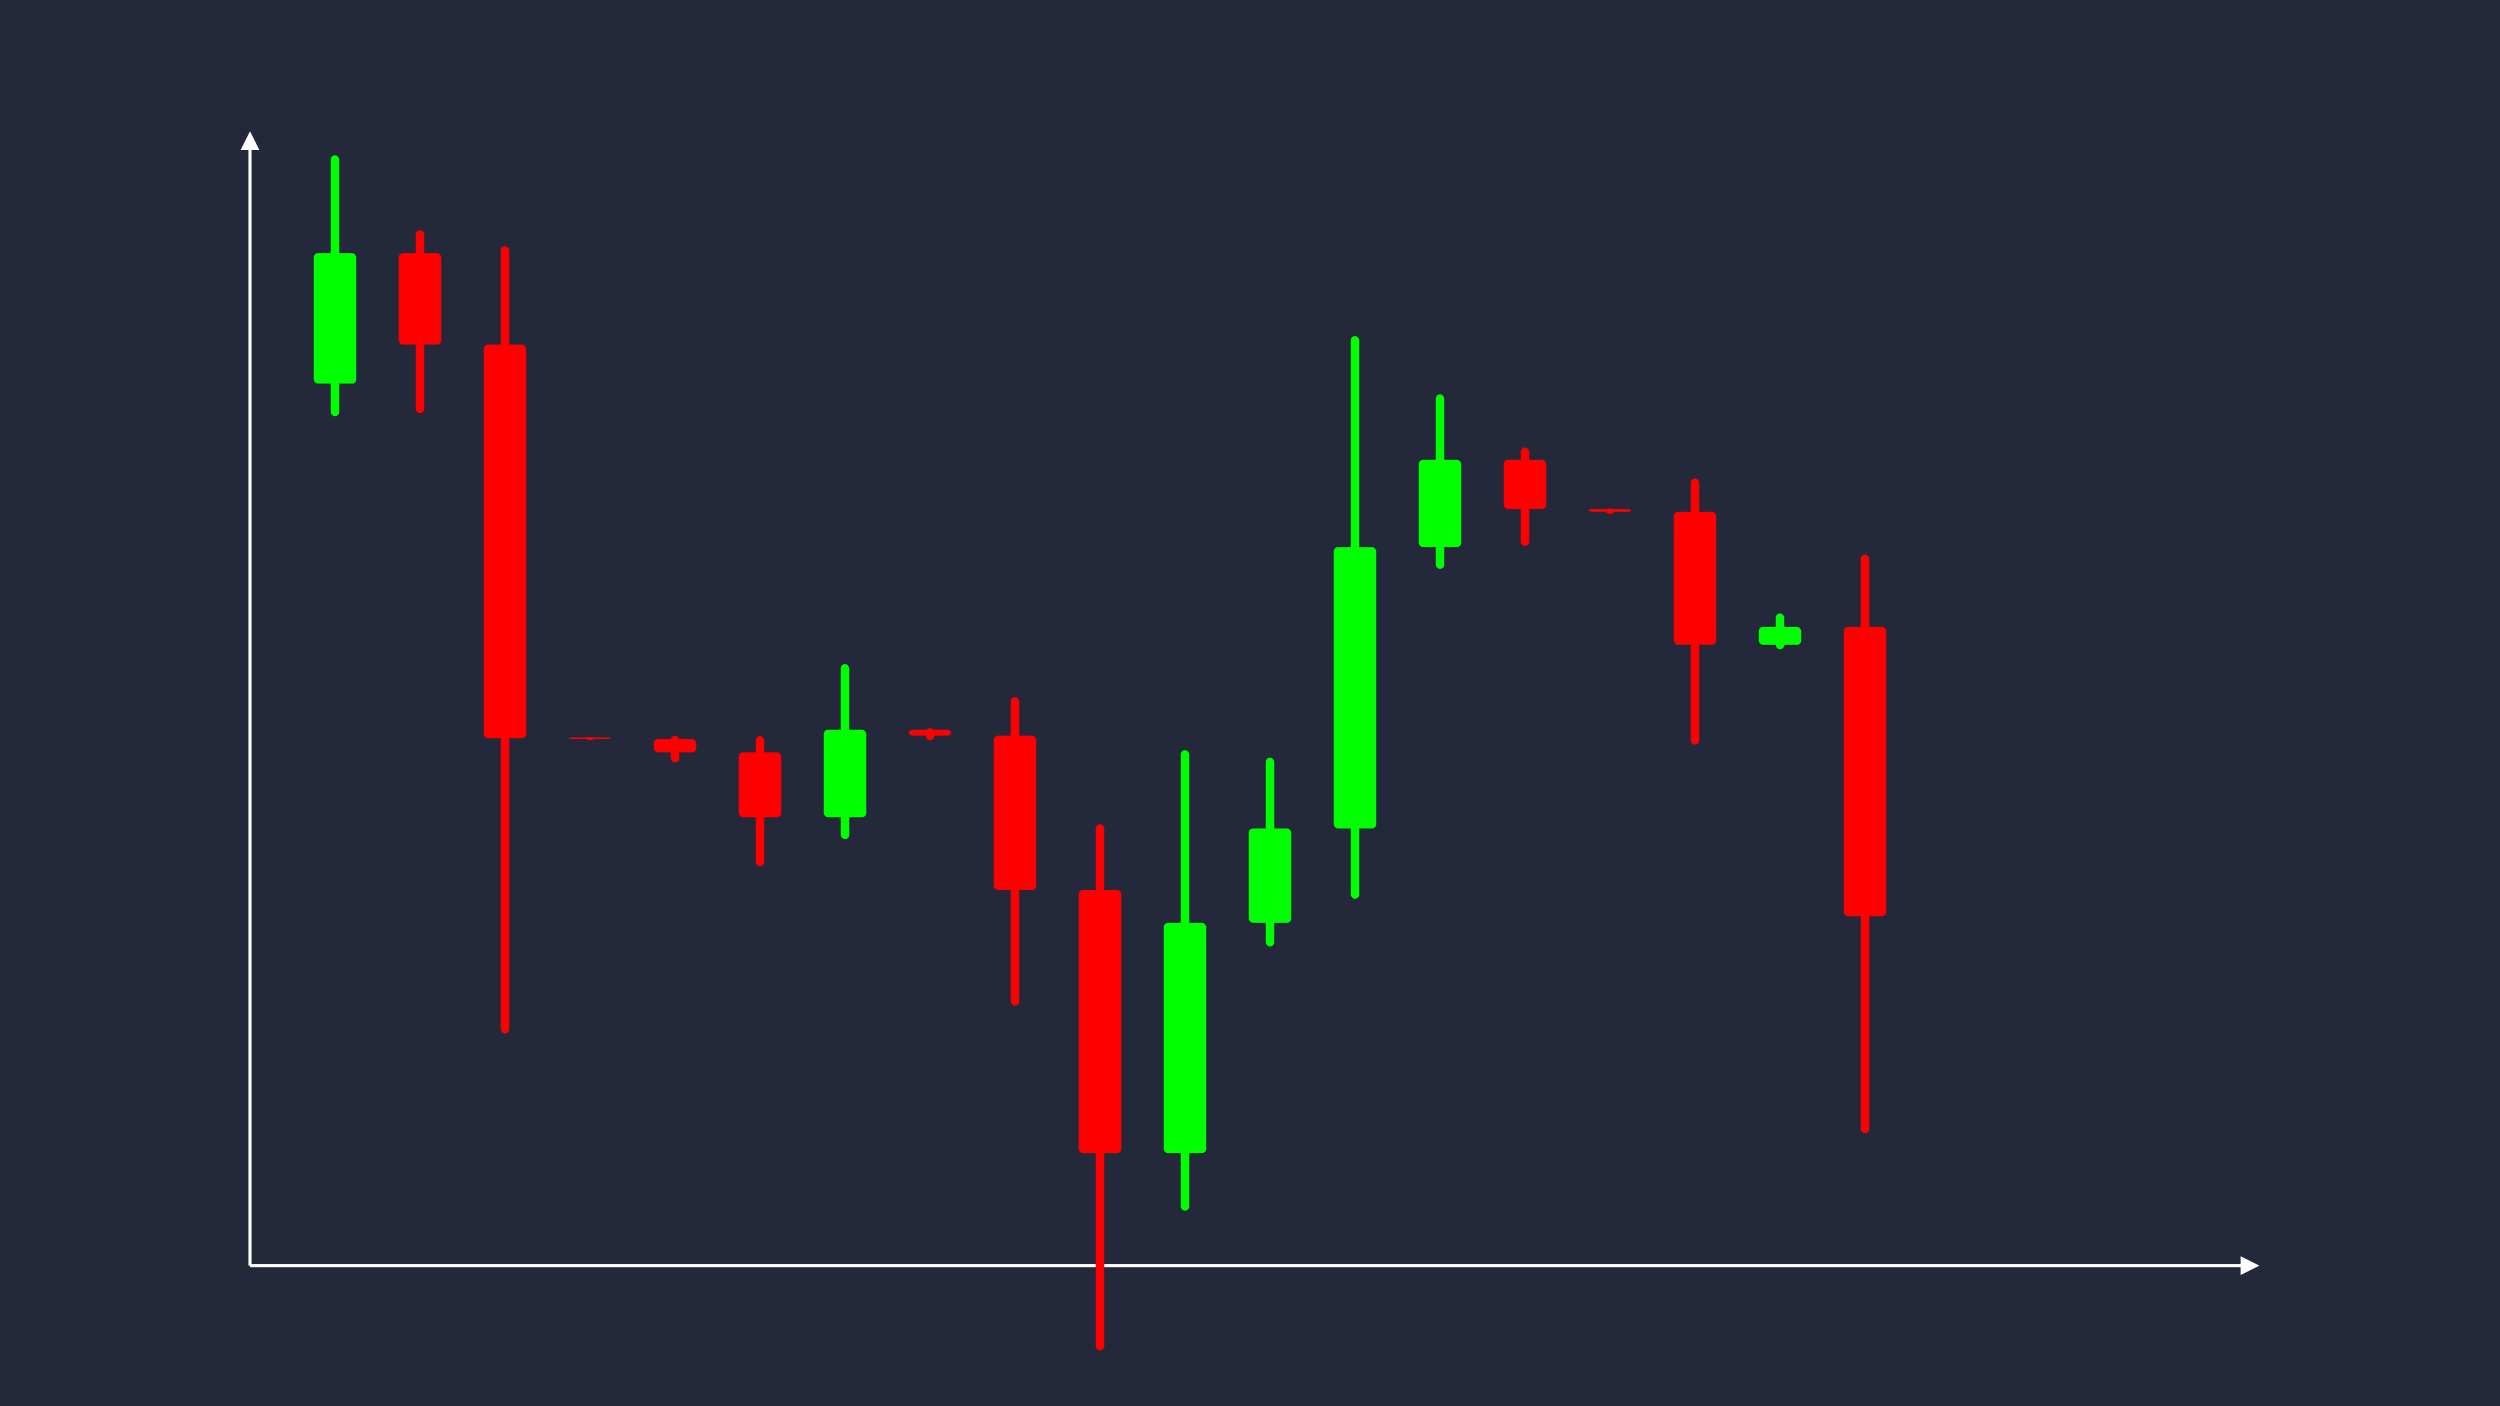 <svg width='1600' height='900' viewBox='0 0 1600 900' fill='none' xmlns='http://www.w3.org/2000/svg'>
            <style>
                .regular {
                    font: normal 36.8px sans-serif;
                }
            </style>

            <defs>
                <marker id='arrow' viewBox='0 0 10 10' refX='5' refY='5' markerWidth='6' markerHeight='6' orient='auto-start-reverse'>
                    <path fill='#fff' d='M 0 0 L 10 5 L 0 10 z' />
                </marker>
            </defs>

            <rect width='1600' height='900' fill='#24283b'/>

            <line x1='160' y1='810' x2='160' y2='90' stroke='#fff' stroke-width='2' marker-end='url(#arrow)'/>
            <line x1='160' y1='810' x2='1440' y2='810' stroke='#fff' stroke-width='2' marker-end='url(#arrow)'/>

            <rect x='200.80' y='162.00' width='27.20' height='83.51' rx='2.72' fill='#0f0' /><rect x='211.68' y='99.37' width='5.44' height='167.01' rx='2.72' fill='#0f0' />
<rect x='255.20' y='162.00' width='27.20' height='58.55' rx='2.72' fill='#f00' /><rect x='266.08' y='147.36' width='5.44' height='117.10' rx='2.72' fill='#f00' />
<rect x='309.60' y='220.55' width='27.20' height='251.91' rx='2.72' fill='#f00' /><rect x='320.48' y='157.57' width='5.44' height='503.83' rx='2.72' fill='#f00' />
<rect x='364.00' y='471.98' width='27.20' height='1.00' rx='2.72' fill='#f00' /><rect x='374.88' y='471.73' width='5.44' height='2.00' rx='2.72' fill='#f00' />
<rect x='418.40' y='472.98' width='27.20' height='8.52' rx='2.72' fill='#f00' /><rect x='429.28' y='470.85' width='5.44' height='17.03' rx='2.72' fill='#f00' />
<rect x='472.80' y='481.50' width='27.20' height='41.54' rx='2.72' fill='#f00' /><rect x='483.68' y='471.11' width='5.44' height='83.08' rx='2.72' fill='#f00' />
<rect x='527.20' y='467.02' width='27.20' height='56.02' rx='2.72' fill='#0f0' /><rect x='538.08' y='425.00' width='5.44' height='112.05' rx='2.72' fill='#0f0' />
<rect x='581.60' y='467.02' width='27.20' height='3.82' rx='2.72' fill='#f00' /><rect x='592.48' y='466.06' width='5.44' height='7.65' rx='2.72' fill='#f00' />
<rect x='636.00' y='470.84' width='27.20' height='98.75' rx='2.72' fill='#f00' /><rect x='646.88' y='446.15' width='5.44' height='197.49' rx='2.72' fill='#f00' />
<rect x='690.40' y='569.58' width='27.20' height='168.41' rx='2.72' fill='#f00' /><rect x='701.28' y='527.48' width='5.44' height='336.82' rx='2.72' fill='#f00' />
<rect x='744.80' y='590.63' width='27.20' height='147.36' rx='2.72' fill='#0f0' /><rect x='755.68' y='480.11' width='5.44' height='294.72' rx='2.72' fill='#0f0' />
<rect x='799.20' y='530.21' width='27.20' height='60.42' rx='2.72' fill='#0f0' /><rect x='810.08' y='484.90' width='5.44' height='120.84' rx='2.72' fill='#0f0' />
<rect x='853.60' y='350.15' width='27.20' height='180.07' rx='2.72' fill='#0f0' /><rect x='864.48' y='215.10' width='5.44' height='360.13' rx='2.72' fill='#0f0' />
<rect x='908.00' y='294.27' width='27.20' height='55.87' rx='2.72' fill='#0f0' /><rect x='918.88' y='252.37' width='5.44' height='111.75' rx='2.72' fill='#0f0' />
<rect x='962.40' y='294.27' width='27.20' height='31.51' rx='2.72' fill='#f00' /><rect x='973.28' y='286.40' width='5.44' height='63.02' rx='2.72' fill='#f00' />
<rect x='1016.80' y='325.79' width='27.20' height='1.79' rx='2.72' fill='#f00' /><rect x='1027.68' y='325.34' width='5.44' height='3.58' rx='2.72' fill='#f00' />
<rect x='1071.20' y='327.58' width='27.20' height='85.11' rx='2.72' fill='#f00' /><rect x='1082.08' y='306.30' width='5.44' height='170.23' rx='2.72' fill='#f00' />
<rect x='1125.60' y='401.21' width='27.20' height='11.48' rx='2.72' fill='#0f0' /><rect x='1136.48' y='392.60' width='5.44' height='22.96' rx='2.72' fill='#0f0' />
<rect x='1180.00' y='401.21' width='27.20' height='185.18' rx='2.72' fill='#f00' /><rect x='1190.88' y='354.91' width='5.44' height='370.36' rx='2.72' fill='#f00' />

        </svg>